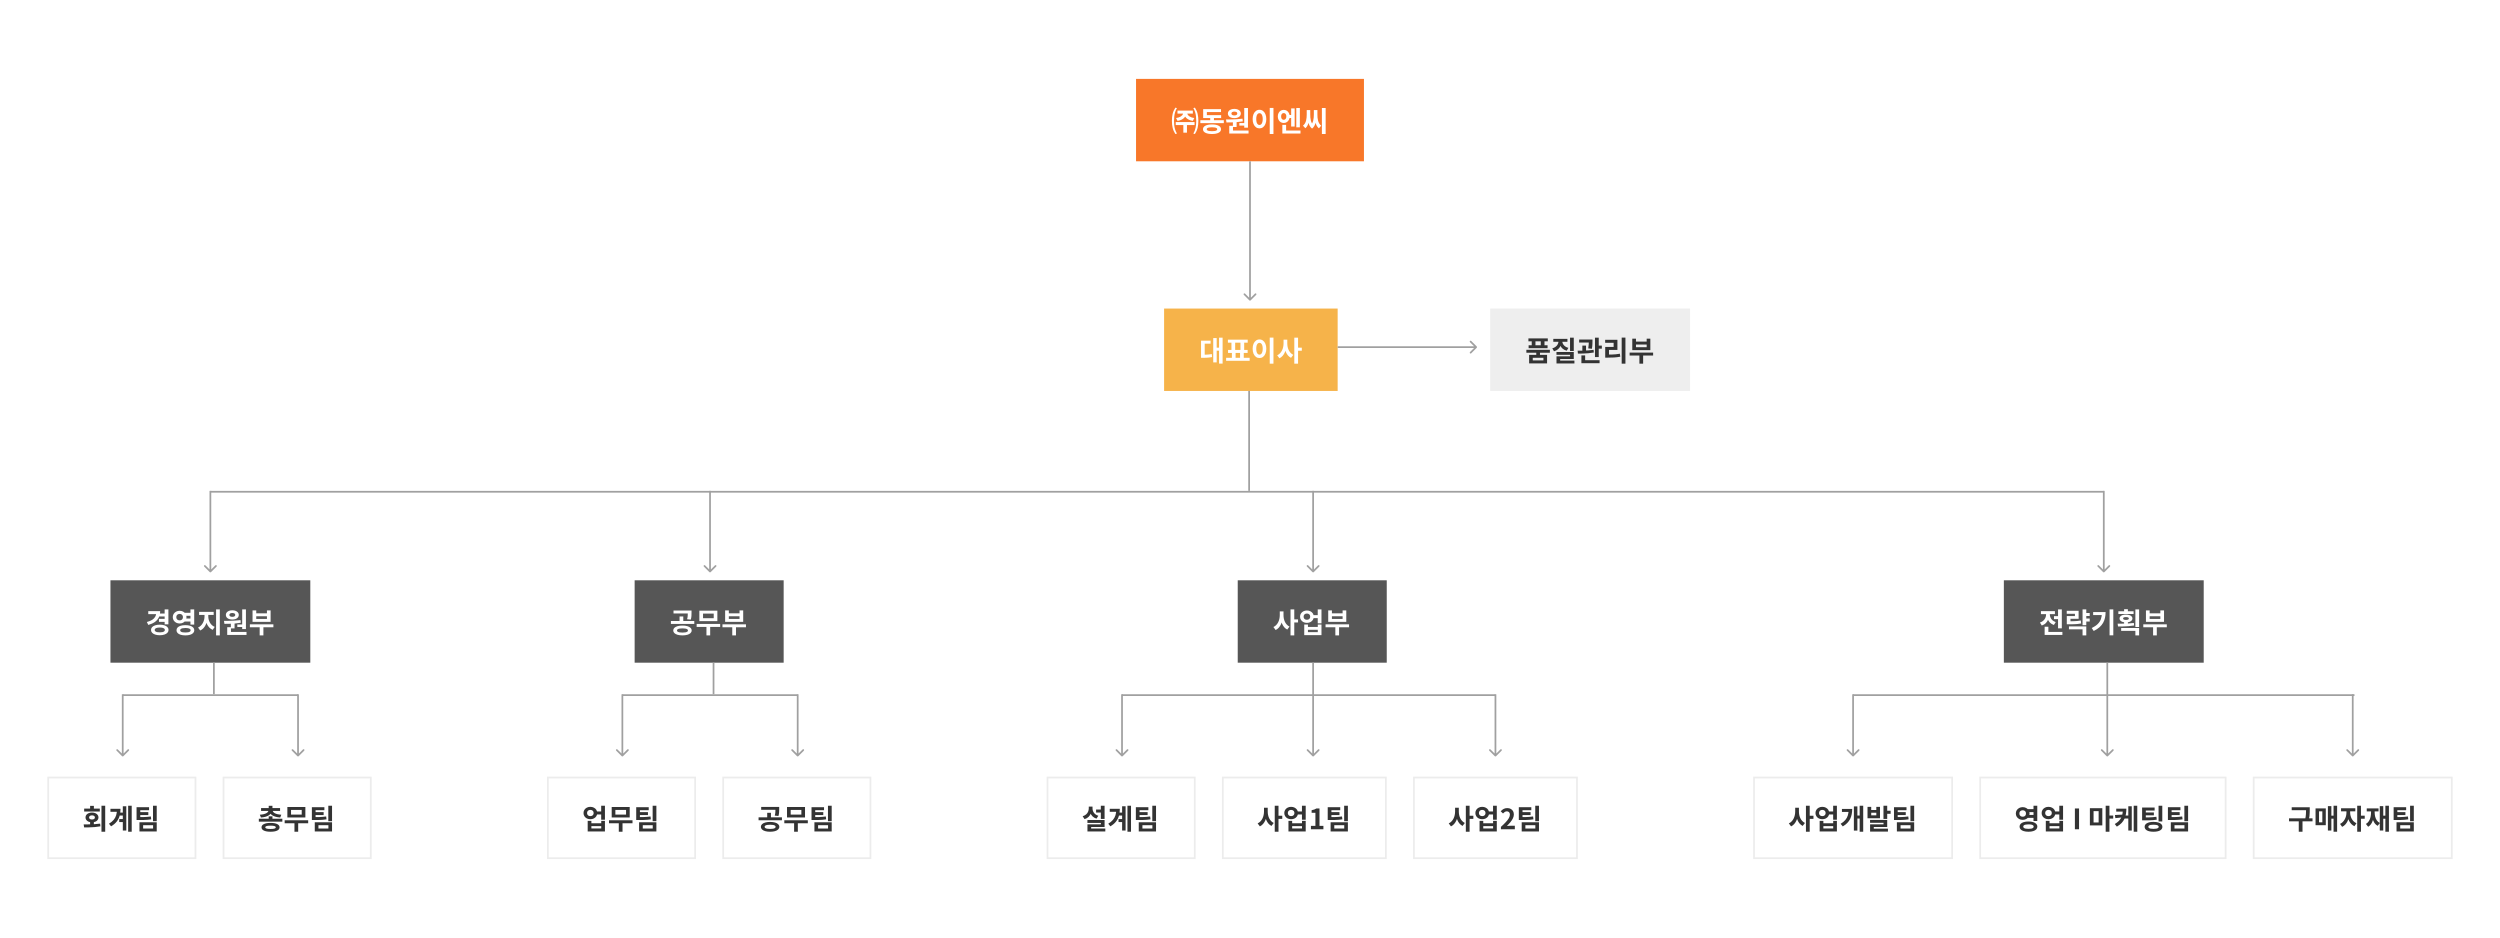 <svg width="1426" height="535" viewBox="0 0 1426 535" fill="none" xmlns="http://www.w3.org/2000/svg">
<rect width="1426" height="535" fill="white"/>
<rect width="130" height="47" transform="translate(648 45)" fill="#F87729"/>
<path d="M674.912 63.88H676.672V64.296C676.672 64.861 676.56 65.4 676.336 65.912C676.123 66.424 675.797 66.888 675.36 67.304C674.933 67.709 674.411 68.056 673.792 68.344C673.173 68.632 672.459 68.835 671.648 68.952L670.816 67.32C671.349 67.256 671.835 67.149 672.272 67C672.709 66.851 673.093 66.68 673.424 66.488C673.755 66.285 674.027 66.067 674.24 65.832C674.464 65.597 674.629 65.347 674.736 65.08C674.853 64.813 674.912 64.552 674.912 64.296V63.88ZM675.376 63.88H677.136V64.296C677.136 64.552 677.189 64.813 677.296 65.08C677.413 65.347 677.579 65.597 677.792 65.832C678.016 66.067 678.288 66.285 678.608 66.488C678.939 66.68 679.323 66.851 679.76 67C680.197 67.149 680.688 67.256 681.232 67.32L680.4 68.952C679.589 68.835 678.869 68.632 678.24 68.344C677.621 68.056 677.099 67.709 676.672 67.304C676.245 66.888 675.92 66.424 675.696 65.912C675.483 65.4 675.376 64.861 675.376 64.296V63.88ZM674.976 70.616H677.04V75.672H674.976V70.616ZM670.64 69.608H681.376V71.336H670.64V69.608ZM671.632 63.096H680.4V64.808H671.632V63.096ZM670.416 76.44C669.68 75.32 669.168 74.152 668.88 72.936C668.592 71.709 668.448 70.371 668.448 68.92C668.448 67.48 668.592 66.147 668.88 64.92C669.168 63.693 669.68 62.52 670.416 61.4L671.328 61.656C670.891 62.392 670.549 63.149 670.304 63.928C670.069 64.696 669.904 65.496 669.808 66.328C669.723 67.149 669.675 68.013 669.664 68.92C669.664 69.827 669.707 70.696 669.792 71.528C669.888 72.36 670.059 73.16 670.304 73.928C670.549 74.685 670.891 75.437 671.328 76.184L670.416 76.44ZM681.584 76.44L680.672 76.184C681.333 75.075 681.776 73.896 682 72.648C682.224 71.4 682.336 70.157 682.336 68.92C682.336 68.003 682.288 67.133 682.192 66.312C682.096 65.48 681.925 64.68 681.68 63.912C681.445 63.144 681.109 62.392 680.672 61.656L681.584 61.4C682.32 62.52 682.832 63.693 683.12 64.92C683.408 66.147 683.552 67.48 683.552 68.92C683.552 70.371 683.408 71.709 683.12 72.936C682.832 74.152 682.32 75.32 681.584 76.44ZM684.672 68.568H698.064V70.248H684.672V68.568ZM690.304 66.344H692.432V69.224H690.304V66.344ZM686.288 65.672H696.544V67.336H686.288V65.672ZM686.288 62.232H696.464V63.912H688.4V66.728H686.288V62.232ZM691.312 70.984C692.912 70.984 694.171 71.224 695.088 71.704C696.005 72.173 696.464 72.845 696.464 73.72C696.464 74.584 696.005 75.251 695.088 75.72C694.171 76.2 692.912 76.44 691.312 76.44C689.712 76.44 688.453 76.2 687.536 75.72C686.629 75.251 686.176 74.584 686.176 73.72C686.176 72.845 686.629 72.173 687.536 71.704C688.453 71.224 689.712 70.984 691.312 70.984ZM691.312 72.6C690.651 72.6 690.096 72.643 689.648 72.728C689.211 72.803 688.88 72.925 688.656 73.096C688.432 73.256 688.32 73.459 688.32 73.704C688.32 73.96 688.432 74.173 688.656 74.344C688.88 74.504 689.211 74.627 689.648 74.712C690.096 74.787 690.651 74.824 691.312 74.824C691.973 74.824 692.523 74.787 692.96 74.712C693.408 74.627 693.744 74.504 693.968 74.344C694.192 74.173 694.304 73.96 694.304 73.704C694.304 73.459 694.192 73.256 693.968 73.096C693.744 72.925 693.408 72.803 692.96 72.728C692.523 72.643 691.973 72.6 691.312 72.6ZM703.231 69.208H705.359V72.44H703.231V69.208ZM709.711 61.592H711.839V72.824H709.711V61.592ZM701.167 74.456H712.175V76.168H701.167V74.456ZM701.167 71.752H703.295V74.92H701.167V71.752ZM699.583 69.848L699.311 68.152C700.217 68.141 701.204 68.131 702.271 68.12C703.337 68.099 704.425 68.056 705.535 67.992C706.644 67.928 707.711 67.832 708.735 67.704L708.879 69.224C707.823 69.405 706.745 69.544 705.647 69.64C704.559 69.725 703.497 69.779 702.463 69.8C701.428 69.821 700.468 69.837 699.583 69.848ZM706.927 70.2H710.191V71.656H706.927V70.2ZM704.079 62.104C704.804 62.104 705.444 62.216 705.999 62.44C706.553 62.664 706.985 62.973 707.295 63.368C707.615 63.763 707.775 64.227 707.775 64.76C707.775 65.283 707.615 65.747 707.295 66.152C706.985 66.547 706.553 66.851 705.999 67.064C705.444 67.277 704.804 67.384 704.079 67.384C703.353 67.384 702.708 67.277 702.143 67.064C701.588 66.851 701.156 66.547 700.847 66.152C700.537 65.747 700.383 65.283 700.383 64.76C700.383 64.227 700.537 63.763 700.847 63.368C701.156 62.973 701.588 62.664 702.143 62.44C702.708 62.216 703.353 62.104 704.079 62.104ZM704.079 63.656C703.588 63.656 703.183 63.747 702.863 63.928C702.553 64.109 702.399 64.387 702.399 64.76C702.399 65.112 702.553 65.384 702.863 65.576C703.183 65.757 703.588 65.848 704.079 65.848C704.58 65.848 704.98 65.757 705.279 65.576C705.588 65.384 705.743 65.112 705.743 64.76C705.743 64.515 705.673 64.312 705.535 64.152C705.396 63.992 705.204 63.869 704.959 63.784C704.713 63.699 704.42 63.656 704.079 63.656ZM724.254 61.576H726.382V76.44H724.254V61.576ZM718.398 62.616C719.155 62.616 719.827 62.835 720.414 63.272C721 63.699 721.459 64.312 721.79 65.112C722.131 65.901 722.302 66.835 722.302 67.912C722.302 69 722.131 69.944 721.79 70.744C721.459 71.533 721 72.147 720.414 72.584C719.827 73.011 719.155 73.224 718.398 73.224C717.651 73.224 716.984 73.011 716.398 72.584C715.811 72.147 715.347 71.533 715.006 70.744C714.675 69.944 714.51 69 714.51 67.912C714.51 66.835 714.675 65.901 715.006 65.112C715.347 64.312 715.811 63.699 716.398 63.272C716.984 62.835 717.651 62.616 718.398 62.616ZM718.398 64.552C718.035 64.552 717.715 64.68 717.438 64.936C717.16 65.192 716.942 65.571 716.782 66.072C716.632 66.563 716.558 67.176 716.558 67.912C716.558 68.637 716.632 69.256 716.782 69.768C716.942 70.269 717.16 70.648 717.438 70.904C717.715 71.16 718.035 71.288 718.398 71.288C718.771 71.288 719.096 71.16 719.374 70.904C719.651 70.648 719.864 70.269 720.014 69.768C720.174 69.256 720.254 68.637 720.254 67.912C720.254 67.176 720.174 66.563 720.014 66.072C719.864 65.571 719.651 65.192 719.374 64.936C719.096 64.68 718.771 64.552 718.398 64.552ZM734.748 65.608H737.02V67.32H734.748V65.608ZM732.236 62.664C732.898 62.664 733.479 62.824 733.98 63.144C734.492 63.464 734.892 63.907 735.18 64.472C735.479 65.027 735.628 65.672 735.628 66.408C735.628 67.133 735.479 67.779 735.18 68.344C734.892 68.909 734.492 69.352 733.98 69.672C733.479 69.992 732.898 70.152 732.236 70.152C731.586 70.152 731.004 69.992 730.492 69.672C729.98 69.352 729.58 68.909 729.292 68.344C729.004 67.779 728.86 67.133 728.86 66.408C728.86 65.672 729.004 65.027 729.292 64.472C729.58 63.907 729.98 63.464 730.492 63.144C731.004 62.824 731.586 62.664 732.236 62.664ZM732.236 64.504C731.948 64.504 731.692 64.579 731.468 64.728C731.244 64.877 731.068 65.096 730.94 65.384C730.823 65.661 730.764 66.003 730.764 66.408C730.764 66.813 730.823 67.16 730.94 67.448C731.068 67.736 731.244 67.955 731.468 68.104C731.692 68.253 731.948 68.328 732.236 68.328C732.524 68.328 732.78 68.253 733.004 68.104C733.228 67.955 733.404 67.736 733.532 67.448C733.66 67.16 733.724 66.813 733.724 66.408C733.724 66.003 733.66 65.661 733.532 65.384C733.404 65.096 733.228 64.877 733.004 64.728C732.78 64.579 732.524 64.504 732.236 64.504ZM739.404 61.608H741.436V72.616H739.404V61.608ZM736.476 61.848H738.476V72.184H736.476V61.848ZM731.452 74.456H741.804V76.168H731.452V74.456ZM731.452 71.224H733.596V75.352H731.452V71.224ZM754.011 61.608H756.155V76.424H754.011V61.608ZM745.355 62.776H746.907V65.272C746.907 66.029 746.875 66.792 746.811 67.56C746.747 68.328 746.63 69.064 746.459 69.768C746.299 70.461 746.064 71.096 745.755 71.672C745.456 72.248 745.062 72.739 744.571 73.144L743.211 71.672C743.68 71.299 744.059 70.867 744.347 70.376C744.635 69.885 744.848 69.357 744.987 68.792C745.136 68.227 745.232 67.645 745.275 67.048C745.328 66.44 745.355 65.848 745.355 65.272V62.776ZM745.851 62.776H747.355V65.272C747.355 65.837 747.376 66.419 747.419 67.016C747.472 67.613 747.574 68.205 747.723 68.792C747.872 69.368 748.091 69.912 748.379 70.424C748.678 70.936 749.067 71.389 749.547 71.784L748.395 73.352C747.851 72.936 747.408 72.424 747.067 71.816C746.736 71.208 746.48 70.536 746.299 69.8C746.128 69.064 746.011 68.307 745.947 67.528C745.883 66.749 745.851 65.997 745.851 65.272V62.776ZM749.419 62.776H750.923V65.272C750.923 66.008 750.891 66.765 750.827 67.544C750.774 68.323 750.656 69.08 750.475 69.816C750.294 70.541 750.038 71.208 749.707 71.816C749.376 72.424 748.939 72.936 748.395 73.352L747.243 71.784C747.723 71.389 748.107 70.941 748.395 70.44C748.683 69.928 748.902 69.384 749.051 68.808C749.2 68.221 749.296 67.629 749.339 67.032C749.392 66.435 749.419 65.848 749.419 65.272V62.776ZM749.915 62.776H751.451V65.272C751.451 65.859 751.472 66.456 751.515 67.064C751.568 67.661 751.67 68.243 751.819 68.808C751.968 69.373 752.187 69.901 752.475 70.392C752.763 70.883 753.142 71.309 753.611 71.672L752.315 73.208C751.814 72.813 751.403 72.328 751.083 71.752C750.763 71.165 750.518 70.52 750.347 69.816C750.187 69.101 750.075 68.36 750.011 67.592C749.947 66.813 749.915 66.04 749.915 65.272V62.776Z" fill="white"/>
<rect width="99" height="47" transform="translate(664 176)" fill="#F6B34A"/>
<path d="M695.344 192.592H697.376V207.408H695.344V192.592ZM693.376 198.304H695.84V200.016H693.376V198.304ZM692.032 192.848H694V206.72H692.032V192.848ZM685.072 202.32H686.096C686.715 202.32 687.301 202.315 687.856 202.304C688.411 202.283 688.96 202.245 689.504 202.192C690.059 202.128 690.624 202.048 691.2 201.952L691.376 203.68C690.779 203.787 690.197 203.872 689.632 203.936C689.067 204 688.496 204.043 687.92 204.064C687.344 204.075 686.736 204.08 686.096 204.08H685.072V202.32ZM685.072 194.32H690.528V196.032H687.168V203.168H685.072V194.32ZM702.671 200.656H704.783V204.64H702.671V200.656ZM707.327 200.672H709.439V204.656H707.327V200.672ZM699.375 204.08H712.799V205.792H699.375V204.08ZM700.399 193.76H711.695V195.472H700.399V193.76ZM700.479 199.616H711.647V201.296H700.479V199.616ZM702.415 195.168H704.543V199.856H702.415V195.168ZM707.551 195.168H709.679V199.856H707.551V195.168ZM724.254 192.576H726.382V207.44H724.254V192.576ZM718.398 193.616C719.155 193.616 719.827 193.835 720.414 194.272C721 194.699 721.459 195.312 721.79 196.112C722.131 196.901 722.302 197.835 722.302 198.912C722.302 200 722.131 200.944 721.79 201.744C721.459 202.533 721 203.147 720.414 203.584C719.827 204.011 719.155 204.224 718.398 204.224C717.651 204.224 716.984 204.011 716.398 203.584C715.811 203.147 715.347 202.533 715.006 201.744C714.675 200.944 714.51 200 714.51 198.912C714.51 197.835 714.675 196.901 715.006 196.112C715.347 195.312 715.811 194.699 716.398 194.272C716.984 193.835 717.651 193.616 718.398 193.616ZM718.398 195.552C718.035 195.552 717.715 195.68 717.438 195.936C717.16 196.192 716.942 196.571 716.782 197.072C716.632 197.563 716.558 198.176 716.558 198.912C716.558 199.637 716.632 200.256 716.782 200.768C716.942 201.269 717.16 201.648 717.438 201.904C717.715 202.16 718.035 202.288 718.398 202.288C718.771 202.288 719.096 202.16 719.374 201.904C719.651 201.648 719.864 201.269 720.014 200.768C720.174 200.256 720.254 199.637 720.254 198.912C720.254 198.176 720.174 197.563 720.014 197.072C719.864 196.571 719.651 196.192 719.374 195.936C719.096 195.68 718.771 195.552 718.398 195.552ZM732.14 193.744H733.852V195.888C733.852 196.805 733.772 197.701 733.612 198.576C733.452 199.44 733.202 200.245 732.86 200.992C732.53 201.739 732.108 202.405 731.596 202.992C731.084 203.568 730.482 204.027 729.788 204.368L728.508 202.656C729.138 202.368 729.676 201.984 730.124 201.504C730.583 201.024 730.962 200.48 731.26 199.872C731.559 199.264 731.778 198.624 731.916 197.952C732.066 197.269 732.14 196.581 732.14 195.888V193.744ZM732.556 193.744H734.268V195.888C734.268 196.56 734.332 197.221 734.46 197.872C734.599 198.523 734.807 199.141 735.084 199.728C735.372 200.304 735.73 200.821 736.156 201.28C736.583 201.739 737.095 202.117 737.692 202.416L736.396 204.112C735.735 203.771 735.159 203.323 734.668 202.768C734.188 202.203 733.794 201.557 733.484 200.832C733.175 200.096 732.94 199.312 732.78 198.48C732.631 197.637 732.556 196.773 732.556 195.888V193.744ZM738.268 192.608H740.412V207.424H738.268V192.608ZM739.948 198.304H742.556V200.064H739.948V198.304Z" fill="white"/>
<rect width="114" height="47" transform="translate(63 331)" fill="#565656"/>
<path d="M90.792 349.944H94.264V351.624H90.792V349.944ZM90.664 353H94.152V354.712H90.664V353ZM93.912 347.592H96.056V356.12H93.912V347.592ZM89.096 348.6H91.352C91.352 349.944 91.101 351.133 90.6 352.168C90.099 353.192 89.347 354.061 88.344 354.776C87.341 355.48 86.088 356.04 84.584 356.456L83.768 354.792C85.027 354.461 86.045 354.045 86.824 353.544C87.603 353.032 88.173 352.445 88.536 351.784C88.909 351.123 89.096 350.408 89.096 349.64V348.6ZM84.568 348.6H90.584V350.296H84.568V348.6ZM91.144 356.312C92.147 356.312 93.021 356.435 93.768 356.68C94.525 356.925 95.107 357.272 95.512 357.72C95.928 358.168 96.136 358.701 96.136 359.32C96.136 359.939 95.928 360.472 95.512 360.92C95.107 361.368 94.525 361.715 93.768 361.96C93.021 362.216 92.147 362.344 91.144 362.344C90.141 362.344 89.261 362.216 88.504 361.96C87.757 361.715 87.176 361.368 86.76 360.92C86.344 360.472 86.136 359.939 86.136 359.32C86.136 358.701 86.344 358.168 86.76 357.72C87.176 357.272 87.757 356.925 88.504 356.68C89.261 356.435 90.141 356.312 91.144 356.312ZM91.144 357.944C90.536 357.944 90.013 357.997 89.576 358.104C89.149 358.211 88.819 358.365 88.584 358.568C88.349 358.771 88.232 359.021 88.232 359.32C88.232 359.619 88.349 359.875 88.584 360.088C88.819 360.291 89.149 360.445 89.576 360.552C90.013 360.648 90.536 360.696 91.144 360.696C91.752 360.696 92.269 360.648 92.696 360.552C93.123 360.445 93.453 360.291 93.688 360.088C93.923 359.875 94.04 359.619 94.04 359.32C94.04 359.021 93.923 358.771 93.688 358.568C93.453 358.365 93.123 358.211 92.696 358.104C92.269 357.997 91.752 357.944 91.144 357.944ZM104.919 349.528H109.303V351.24H104.919V349.528ZM104.919 352.824H109.303V354.52H104.919V352.824ZM102.455 348.392C103.201 348.392 103.868 348.552 104.455 348.872C105.041 349.181 105.505 349.608 105.847 350.152C106.199 350.696 106.375 351.32 106.375 352.024C106.375 352.717 106.199 353.336 105.847 353.88C105.505 354.424 105.041 354.856 104.455 355.176C103.868 355.485 103.201 355.64 102.455 355.64C101.729 355.64 101.068 355.485 100.471 355.176C99.884 354.856 99.415 354.424 99.063 353.88C98.721 353.336 98.551 352.717 98.551 352.024C98.551 351.32 98.721 350.696 99.063 350.152C99.415 349.608 99.884 349.181 100.471 348.872C101.068 348.552 101.729 348.392 102.455 348.392ZM102.455 350.184C102.103 350.184 101.783 350.259 101.495 350.408C101.207 350.547 100.977 350.755 100.807 351.032C100.647 351.299 100.567 351.629 100.567 352.024C100.567 352.397 100.647 352.723 100.807 353C100.977 353.277 101.207 353.491 101.495 353.64C101.783 353.779 102.103 353.848 102.455 353.848C102.828 353.848 103.153 353.779 103.431 353.64C103.719 353.491 103.943 353.277 104.103 353C104.263 352.723 104.343 352.397 104.343 352.024C104.343 351.629 104.263 351.299 104.103 351.032C103.943 350.755 103.719 350.547 103.431 350.408C103.153 350.259 102.828 350.184 102.455 350.184ZM108.631 347.608H110.775V356.28H108.631V347.608ZM105.751 356.584C106.796 356.584 107.692 356.701 108.439 356.936C109.196 357.16 109.783 357.491 110.199 357.928C110.615 358.365 110.823 358.888 110.823 359.496C110.823 360.104 110.615 360.627 110.199 361.064C109.783 361.512 109.196 361.848 108.439 362.072C107.692 362.307 106.796 362.424 105.751 362.424C104.705 362.424 103.804 362.307 103.047 362.072C102.289 361.848 101.703 361.512 101.287 361.064C100.881 360.627 100.679 360.104 100.679 359.496C100.679 358.888 100.881 358.365 101.287 357.928C101.703 357.491 102.289 357.16 103.047 356.936C103.804 356.701 104.705 356.584 105.751 356.584ZM105.751 358.216C105.111 358.216 104.567 358.264 104.119 358.36C103.671 358.456 103.335 358.6 103.111 358.792C102.887 358.973 102.775 359.208 102.775 359.496C102.775 359.784 102.887 360.024 103.111 360.216C103.335 360.408 103.671 360.552 104.119 360.648C104.567 360.733 105.111 360.776 105.751 360.776C106.401 360.776 106.945 360.733 107.383 360.648C107.831 360.552 108.167 360.408 108.391 360.216C108.615 360.024 108.727 359.784 108.727 359.496C108.727 359.208 108.615 358.973 108.391 358.792C108.167 358.6 107.831 358.456 107.383 358.36C106.945 358.264 106.401 358.216 105.751 358.216ZM116.661 349.944H118.358V351.608C118.358 352.461 118.267 353.299 118.086 354.12C117.915 354.941 117.654 355.715 117.302 356.44C116.96 357.155 116.528 357.789 116.006 358.344C115.483 358.888 114.875 359.32 114.182 359.64L112.965 357.96C113.584 357.672 114.123 357.299 114.582 356.84C115.051 356.381 115.435 355.869 115.734 355.304C116.043 354.728 116.272 354.125 116.422 353.496C116.582 352.856 116.661 352.227 116.661 351.608V349.944ZM117.126 349.944H118.806V351.608C118.806 352.195 118.88 352.792 119.03 353.4C119.19 353.997 119.419 354.568 119.718 355.112C120.016 355.645 120.395 356.125 120.854 356.552C121.312 356.979 121.856 357.32 122.486 357.576L121.318 359.272C120.614 358.963 120 358.547 119.478 358.024C118.955 357.501 118.518 356.899 118.166 356.216C117.814 355.533 117.552 354.803 117.382 354.024C117.211 353.235 117.126 352.429 117.126 351.608V349.944ZM113.558 349.016H121.878V350.776H113.558V349.016ZM123.254 347.608H125.382V362.424H123.254V347.608ZM131.668 355.208H133.796V358.44H131.668V355.208ZM138.148 347.592H140.276V358.824H138.148V347.592ZM129.604 360.456H140.612V362.168H129.604V360.456ZM129.604 357.752H131.732V360.92H129.604V357.752ZM128.02 355.848L127.748 354.152C128.655 354.141 129.642 354.131 130.708 354.12C131.775 354.099 132.863 354.056 133.972 353.992C135.082 353.928 136.148 353.832 137.172 353.704L137.316 355.224C136.26 355.405 135.183 355.544 134.084 355.64C132.996 355.725 131.935 355.779 130.9 355.8C129.866 355.821 128.906 355.837 128.02 355.848ZM135.364 356.2H138.628V357.656H135.364V356.2ZM132.516 348.104C133.242 348.104 133.882 348.216 134.436 348.44C134.991 348.664 135.423 348.973 135.732 349.368C136.052 349.763 136.212 350.227 136.212 350.76C136.212 351.283 136.052 351.747 135.732 352.152C135.423 352.547 134.991 352.851 134.436 353.064C133.882 353.277 133.242 353.384 132.516 353.384C131.791 353.384 131.146 353.277 130.58 353.064C130.026 352.851 129.594 352.547 129.284 352.152C128.975 351.747 128.82 351.283 128.82 350.76C128.82 350.227 128.975 349.763 129.284 349.368C129.594 348.973 130.026 348.664 130.58 348.44C131.146 348.216 131.791 348.104 132.516 348.104ZM132.516 349.656C132.026 349.656 131.62 349.747 131.3 349.928C130.991 350.109 130.836 350.387 130.836 350.76C130.836 351.112 130.991 351.384 131.3 351.576C131.62 351.757 132.026 351.848 132.516 351.848C133.018 351.848 133.418 351.757 133.716 351.576C134.026 351.384 134.18 351.112 134.18 350.76C134.18 350.515 134.111 350.312 133.972 350.152C133.834 349.992 133.642 349.869 133.396 349.784C133.151 349.699 132.858 349.656 132.516 349.656ZM142.531 356.12H155.939V357.8H142.531V356.12ZM148.115 356.968H150.243V362.424H148.115V356.968ZM144.051 348.168H146.163V349.848H152.259V348.168H154.355V354.712H144.051V348.168ZM146.163 351.512V353.032H152.259V351.512H146.163Z" fill="white"/>
<rect x="27.5" y="443.5" width="84" height="46" fill="white"/>
<rect x="27.5" y="443.5" width="84" height="46" stroke="#ECECEC"/>
<path d="M51.4 468.616H53.528V471.016H51.4V468.616ZM57.88 459.608H60.008V474.424H57.88V459.608ZM47.976 471.96L47.72 470.232C48.616 470.232 49.592 470.227 50.648 470.216C51.704 470.205 52.787 470.168 53.896 470.104C55.016 470.04 56.093 469.939 57.128 469.8L57.272 471.336C56.195 471.528 55.107 471.672 54.008 471.768C52.92 471.853 51.864 471.907 50.84 471.928C49.816 471.949 48.861 471.96 47.976 471.96ZM48.008 461.24H56.936V462.904H48.008V461.24ZM52.472 463.48C53.197 463.48 53.837 463.597 54.392 463.832C54.947 464.067 55.379 464.392 55.688 464.808C56.008 465.224 56.168 465.709 56.168 466.264C56.168 466.808 56.008 467.293 55.688 467.72C55.379 468.136 54.947 468.461 54.392 468.696C53.837 468.931 53.197 469.048 52.472 469.048C51.747 469.048 51.107 468.931 50.552 468.696C49.997 468.461 49.56 468.136 49.24 467.72C48.931 467.293 48.776 466.808 48.776 466.264C48.776 465.709 48.931 465.224 49.24 464.808C49.56 464.392 49.997 464.067 50.552 463.832C51.107 463.597 51.747 463.48 52.472 463.48ZM52.472 465.08C51.981 465.08 51.581 465.187 51.272 465.4C50.963 465.603 50.808 465.891 50.808 466.264C50.808 466.648 50.963 466.941 51.272 467.144C51.581 467.347 51.981 467.448 52.472 467.448C52.963 467.448 53.363 467.347 53.672 467.144C53.981 466.941 54.136 466.648 54.136 466.264C54.136 465.891 53.981 465.603 53.672 465.4C53.363 465.187 52.963 465.08 52.472 465.08ZM51.4 459.656H53.544V462.2H51.4V459.656ZM68.087 463.512H71.079V465.192H68.087V463.512ZM68.007 467.208H71.031V468.904H68.007V467.208ZM73.095 459.592H75.127V474.408H73.095V459.592ZM70.055 459.912H72.039V473.752H70.055V459.912ZM66.711 461.336H68.743C68.743 462.744 68.577 464.056 68.247 465.272C67.927 466.477 67.372 467.587 66.583 468.6C65.804 469.613 64.727 470.525 63.351 471.336L62.151 469.848C63.271 469.176 64.161 468.445 64.823 467.656C65.495 466.856 65.975 465.976 66.263 465.016C66.561 464.045 66.711 462.963 66.711 461.768V461.336ZM62.999 461.336H67.415V463.048H62.999V461.336ZM77.894 466.072H79.174C80.187 466.072 81.078 466.067 81.846 466.056C82.624 466.035 83.344 465.997 84.005 465.944C84.677 465.891 85.355 465.811 86.037 465.704L86.246 467.352C85.541 467.459 84.843 467.544 84.15 467.608C83.467 467.661 82.725 467.699 81.925 467.72C81.126 467.731 80.208 467.736 79.174 467.736H77.894V466.072ZM77.894 460.44H85.029V462.12H80.005V466.744H77.894V460.44ZM79.35 463.24H84.597V464.904H79.35V463.24ZM87.269 459.608H89.397V468.408H87.269V459.608ZM79.541 469.016H89.397V474.264H79.541V469.016ZM87.317 470.68H81.638V472.584H87.317V470.68Z" fill="#333333"/>
<rect x="127.5" y="443.5" width="84" height="46" fill="white"/>
<rect x="127.5" y="443.5" width="84" height="46" stroke="#ECECEC"/>
<path d="M147.64 467.016H161.048V468.696H147.64V467.016ZM153.272 465.64H155.4V467.8H153.272V465.64ZM153.272 459.64H155.4V461.816H153.272V459.64ZM153.144 461.912H155.016V462.2C155.016 462.765 154.883 463.283 154.616 463.752C154.36 464.221 153.965 464.637 153.432 465C152.909 465.352 152.264 465.64 151.496 465.864C150.739 466.088 149.853 466.237 148.84 466.312L148.2 464.712C149.096 464.648 149.853 464.541 150.472 464.392C151.101 464.232 151.613 464.035 152.008 463.8C152.403 463.565 152.691 463.315 152.872 463.048C153.053 462.771 153.144 462.488 153.144 462.2V461.912ZM153.656 461.912H155.528V462.2C155.528 462.488 155.619 462.771 155.8 463.048C155.981 463.315 156.264 463.565 156.648 463.8C157.043 464.035 157.555 464.232 158.184 464.392C158.813 464.541 159.571 464.648 160.456 464.712L159.832 466.312C158.829 466.237 157.939 466.088 157.16 465.864C156.392 465.64 155.747 465.352 155.224 465C154.701 464.637 154.307 464.221 154.04 463.752C153.784 463.283 153.656 462.765 153.656 462.2V461.912ZM148.92 460.936H159.752V462.568H148.92V460.936ZM154.312 469.384C155.933 469.384 157.197 469.603 158.104 470.04C159.011 470.477 159.464 471.101 159.464 471.912C159.464 472.723 159.011 473.341 158.104 473.768C157.197 474.205 155.933 474.424 154.312 474.424C152.701 474.424 151.443 474.205 150.536 473.768C149.629 473.341 149.176 472.723 149.176 471.912C149.176 471.101 149.629 470.477 150.536 470.04C151.443 469.603 152.701 469.384 154.312 469.384ZM154.312 470.952C153.309 470.952 152.557 471.027 152.056 471.176C151.565 471.325 151.32 471.571 151.32 471.912C151.32 472.232 151.565 472.472 152.056 472.632C152.557 472.781 153.309 472.856 154.312 472.856C155.315 472.856 156.061 472.781 156.552 472.632C157.053 472.472 157.304 472.232 157.304 471.912C157.304 471.571 157.053 471.325 156.552 471.176C156.061 471.027 155.315 470.952 154.312 470.952ZM162.375 467.88H175.783V469.592H162.375V467.88ZM167.959 468.968H170.087V474.424H167.959V468.968ZM163.911 460.328H174.183V466.296H163.911V460.328ZM172.103 461.992H166.007V464.632H172.103V461.992ZM177.894 466.072H179.174C180.187 466.072 181.078 466.067 181.846 466.056C182.624 466.035 183.344 465.997 184.006 465.944C184.678 465.891 185.355 465.811 186.038 465.704L186.246 467.352C185.542 467.459 184.843 467.544 184.15 467.608C183.467 467.661 182.726 467.699 181.926 467.72C181.126 467.731 180.208 467.736 179.174 467.736H177.894V466.072ZM177.894 460.44H185.03V462.12H180.006V466.744H177.894V460.44ZM179.35 463.24H184.598V464.904H179.35V463.24ZM187.27 459.608H189.398V468.408H187.27V459.608ZM179.542 469.016H189.398V474.264H179.542V469.016ZM187.318 470.68H181.638V472.584H187.318V470.68Z" fill="#333333"/>
<rect x="312.5" y="443.5" width="84" height="46" fill="white"/>
<rect x="312.5" y="443.5" width="84" height="46" stroke="#ECECEC"/>
<path d="M340.144 462.872H343.856V464.584H340.144V462.872ZM336.736 460.216C337.483 460.216 338.149 460.371 338.736 460.68C339.333 460.979 339.803 461.395 340.144 461.928C340.485 462.451 340.656 463.059 340.656 463.752C340.656 464.435 340.485 465.043 340.144 465.576C339.803 466.109 339.333 466.531 338.736 466.84C338.149 467.139 337.483 467.288 336.736 467.288C336 467.288 335.333 467.139 334.736 466.84C334.149 466.531 333.685 466.109 333.344 465.576C333.003 465.043 332.832 464.435 332.832 463.752C332.832 463.059 333.003 462.451 333.344 461.928C333.685 461.395 334.149 460.979 334.736 460.68C335.333 460.371 336 460.216 336.736 460.216ZM336.736 461.976C336.373 461.976 336.048 462.045 335.76 462.184C335.483 462.323 335.264 462.525 335.104 462.792C334.944 463.059 334.864 463.379 334.864 463.752C334.864 464.115 334.944 464.429 335.104 464.696C335.264 464.963 335.483 465.165 335.76 465.304C336.048 465.443 336.373 465.512 336.736 465.512C337.099 465.512 337.419 465.443 337.696 465.304C337.984 465.165 338.208 464.963 338.368 464.696C338.528 464.429 338.608 464.115 338.608 463.752C338.608 463.379 338.528 463.059 338.368 462.792C338.208 462.525 337.984 462.323 337.696 462.184C337.419 462.045 337.099 461.976 336.736 461.976ZM342.912 459.608H345.056V467.56H342.912V459.608ZM335.216 468.216H337.328V469.608H342.944V468.216H345.056V474.264H335.216V468.216ZM337.328 471.24V472.568H342.944V471.24H337.328ZM347.375 467.88H360.783V469.592H347.375V467.88ZM352.959 468.968H355.087V474.424H352.959V468.968ZM348.911 460.328H359.183V466.296H348.911V460.328ZM357.103 461.992H351.007V464.632H357.103V461.992ZM362.894 466.072H364.174C365.187 466.072 366.078 466.067 366.846 466.056C367.624 466.035 368.344 465.997 369.006 465.944C369.678 465.891 370.355 465.811 371.038 465.704L371.246 467.352C370.542 467.459 369.843 467.544 369.15 467.608C368.467 467.661 367.726 467.699 366.926 467.72C366.126 467.731 365.208 467.736 364.174 467.736H362.894V466.072ZM362.894 460.44H370.03V462.12H365.006V466.744H362.894V460.44ZM364.35 463.24H369.598V464.904H364.35V463.24ZM372.27 459.608H374.398V468.408H372.27V459.608ZM364.542 469.016H374.398V474.264H364.542V469.016ZM372.318 470.68H366.638V472.584H372.318V470.68Z" fill="#333333"/>
<rect x="412.5" y="443.5" width="84" height="46" fill="white"/>
<rect x="412.5" y="443.5" width="84" height="46" stroke="#ECECEC"/>
<path d="M439.264 468.824C440.331 468.824 441.259 468.936 442.048 469.16C442.837 469.384 443.445 469.704 443.872 470.12C444.309 470.536 444.528 471.037 444.528 471.624C444.528 472.2 444.309 472.696 443.872 473.112C443.445 473.539 442.837 473.864 442.048 474.088C441.259 474.312 440.331 474.424 439.264 474.424C438.208 474.424 437.285 474.312 436.496 474.088C435.707 473.864 435.093 473.539 434.656 473.112C434.229 472.696 434.016 472.2 434.016 471.624C434.016 471.037 434.229 470.536 434.656 470.12C435.093 469.704 435.707 469.384 436.496 469.16C437.285 468.936 438.208 468.824 439.264 468.824ZM439.264 470.424C438.603 470.424 438.037 470.467 437.568 470.552C437.099 470.637 436.741 470.771 436.496 470.952C436.261 471.133 436.144 471.357 436.144 471.624C436.144 471.891 436.261 472.115 436.496 472.296C436.741 472.467 437.099 472.6 437.568 472.696C438.037 472.781 438.603 472.824 439.264 472.824C439.936 472.824 440.507 472.781 440.976 472.696C441.445 472.6 441.803 472.467 442.048 472.296C442.293 472.115 442.416 471.891 442.416 471.624C442.416 471.357 442.293 471.133 442.048 470.952C441.803 470.771 441.445 470.637 440.976 470.552C440.507 470.467 439.936 470.424 439.264 470.424ZM434.176 460.264H443.568V461.928H434.176V460.264ZM432.688 466.216H446.016V467.896H432.688V466.216ZM437.616 463.624H439.744V466.632H437.616V463.624ZM442.32 460.264H444.448V461.48C444.448 462.067 444.432 462.68 444.4 463.32C444.368 463.96 444.245 464.664 444.032 465.432L441.92 465.224C442.123 464.467 442.24 463.795 442.272 463.208C442.304 462.621 442.32 462.045 442.32 461.48V460.264ZM447.375 467.88H460.783V469.592H447.375V467.88ZM452.959 468.968H455.087V474.424H452.959V468.968ZM448.911 460.328H459.183V466.296H448.911V460.328ZM457.103 461.992H451.007V464.632H457.103V461.992ZM462.894 466.072H464.174C465.187 466.072 466.078 466.067 466.846 466.056C467.624 466.035 468.344 465.997 469.006 465.944C469.678 465.891 470.355 465.811 471.038 465.704L471.246 467.352C470.542 467.459 469.843 467.544 469.15 467.608C468.467 467.661 467.726 467.699 466.926 467.72C466.126 467.731 465.208 467.736 464.174 467.736H462.894V466.072ZM462.894 460.44H470.03V462.12H465.006V466.744H462.894V460.44ZM464.35 463.24H469.598V464.904H464.35V463.24ZM472.27 459.608H474.398V468.408H472.27V459.608ZM464.542 469.016H474.398V474.264H464.542V469.016ZM472.318 470.68H466.638V472.584H472.318V470.68Z" fill="#333333"/>
<rect width="85" height="47" transform="translate(362 331)" fill="#565656"/>
<path d="M389.264 356.824C390.331 356.824 391.259 356.936 392.048 357.16C392.837 357.384 393.445 357.704 393.872 358.12C394.309 358.536 394.528 359.037 394.528 359.624C394.528 360.2 394.309 360.696 393.872 361.112C393.445 361.539 392.837 361.864 392.048 362.088C391.259 362.312 390.331 362.424 389.264 362.424C388.208 362.424 387.285 362.312 386.496 362.088C385.707 361.864 385.093 361.539 384.656 361.112C384.229 360.696 384.016 360.2 384.016 359.624C384.016 359.037 384.229 358.536 384.656 358.12C385.093 357.704 385.707 357.384 386.496 357.16C387.285 356.936 388.208 356.824 389.264 356.824ZM389.264 358.424C388.603 358.424 388.037 358.467 387.568 358.552C387.099 358.637 386.741 358.771 386.496 358.952C386.261 359.133 386.144 359.357 386.144 359.624C386.144 359.891 386.261 360.115 386.496 360.296C386.741 360.467 387.099 360.6 387.568 360.696C388.037 360.781 388.603 360.824 389.264 360.824C389.936 360.824 390.507 360.781 390.976 360.696C391.445 360.6 391.803 360.467 392.048 360.296C392.293 360.115 392.416 359.891 392.416 359.624C392.416 359.357 392.293 359.133 392.048 358.952C391.803 358.771 391.445 358.637 390.976 358.552C390.507 358.467 389.936 358.424 389.264 358.424ZM384.176 348.264H393.568V349.928H384.176V348.264ZM382.688 354.216H396.016V355.896H382.688V354.216ZM387.616 351.624H389.744V354.632H387.616V351.624ZM392.32 348.264H394.448V349.48C394.448 350.067 394.432 350.68 394.4 351.32C394.368 351.96 394.245 352.664 394.032 353.432L391.92 353.224C392.123 352.467 392.24 351.795 392.272 351.208C392.304 350.621 392.32 350.045 392.32 349.48V348.264ZM397.375 355.88H410.783V357.592H397.375V355.88ZM402.959 356.968H405.087V362.424H402.959V356.968ZM398.911 348.328H409.183V354.296H398.911V348.328ZM407.103 349.992H401.007V352.632H407.103V349.992ZM412.094 356.12H425.502V357.8H412.094V356.12ZM417.678 356.968H419.806V362.424H417.678V356.968ZM413.614 348.168H415.726V349.848H421.822V348.168H423.918V354.712H413.614V348.168ZM415.726 351.512V353.032H421.822V351.512H415.726Z" fill="white"/>
<rect x="597.5" y="443.5" width="84" height="46" fill="white"/>
<rect x="597.5" y="443.5" width="84" height="46" stroke="#ECECEC"/>
<path d="M625.208 461.768H628.856V463.464H625.208V461.768ZM627.912 459.608H630.056V467.128H627.912V459.608ZM620.264 467.736H630.056V471.736H622.392V473.592H620.28V470.2H627.944V469.384H620.264V467.736ZM620.28 472.6H630.472V474.264H620.28V472.6ZM621.032 460.072H622.76V461.144C622.76 462.061 622.611 462.931 622.312 463.752C622.024 464.573 621.576 465.288 620.968 465.896C620.36 466.493 619.581 466.941 618.632 467.24L617.544 465.576C618.365 465.32 619.032 464.968 619.544 464.52C620.056 464.061 620.429 463.539 620.664 462.952C620.909 462.365 621.032 461.763 621.032 461.144V460.072ZM621.464 460.072H623.176V461.144C623.176 461.571 623.24 461.997 623.368 462.424C623.507 462.851 623.709 463.251 623.976 463.624C624.243 463.997 624.584 464.328 625 464.616C625.427 464.904 625.928 465.139 626.504 465.32L625.416 466.952C624.52 466.664 623.779 466.232 623.192 465.656C622.605 465.08 622.168 464.403 621.88 463.624C621.603 462.845 621.464 462.019 621.464 461.144V460.072ZM638.087 463.512H641.079V465.192H638.087V463.512ZM638.007 467.208H641.031V468.904H638.007V467.208ZM643.095 459.592H645.127V474.408H643.095V459.592ZM640.055 459.912H642.039V473.752H640.055V459.912ZM636.711 461.336H638.743C638.743 462.744 638.577 464.056 638.247 465.272C637.927 466.477 637.372 467.587 636.583 468.6C635.804 469.613 634.727 470.525 633.351 471.336L632.151 469.848C633.271 469.176 634.161 468.445 634.823 467.656C635.495 466.856 635.975 465.976 636.263 465.016C636.561 464.045 636.711 462.963 636.711 461.768V461.336ZM632.999 461.336H637.415V463.048H632.999V461.336ZM647.894 466.072H649.174C650.187 466.072 651.078 466.067 651.846 466.056C652.624 466.035 653.344 465.997 654.006 465.944C654.678 465.891 655.355 465.811 656.038 465.704L656.246 467.352C655.542 467.459 654.843 467.544 654.15 467.608C653.467 467.661 652.726 467.699 651.926 467.72C651.126 467.731 650.208 467.736 649.174 467.736H647.894V466.072ZM647.894 460.44H655.03V462.12H650.006V466.744H647.894V460.44ZM649.35 463.24H654.598V464.904H649.35V463.24ZM657.27 459.608H659.398V468.408H657.27V459.608ZM649.542 469.016H659.398V474.264H649.542V469.016ZM657.318 470.68H651.638V472.584H657.318V470.68Z" fill="#333333"/>
<rect x="697.5" y="443.5" width="93" height="46" fill="white"/>
<rect x="697.5" y="443.5" width="93" height="46" stroke="#ECECEC"/>
<path d="M720.984 460.744H722.696V462.888C722.696 463.805 722.616 464.701 722.456 465.576C722.296 466.44 722.045 467.245 721.704 467.992C721.373 468.739 720.952 469.405 720.44 469.992C719.928 470.568 719.325 471.027 718.632 471.368L717.352 469.656C717.981 469.368 718.52 468.984 718.968 468.504C719.427 468.024 719.805 467.48 720.104 466.872C720.403 466.264 720.621 465.624 720.76 464.952C720.909 464.269 720.984 463.581 720.984 462.888V460.744ZM721.4 460.744H723.112V462.888C723.112 463.56 723.176 464.221 723.304 464.872C723.443 465.523 723.651 466.141 723.928 466.728C724.216 467.304 724.573 467.821 725 468.28C725.427 468.739 725.939 469.117 726.536 469.416L725.24 471.112C724.579 470.771 724.003 470.323 723.512 469.768C723.032 469.203 722.637 468.557 722.328 467.832C722.019 467.096 721.784 466.312 721.624 465.48C721.475 464.637 721.4 463.773 721.4 462.888V460.744ZM727.112 459.608H729.256V474.424H727.112V459.608ZM728.792 465.304H731.4V467.064H728.792V465.304ZM739.863 462.872H743.575V464.584H739.863V462.872ZM736.455 460.216C737.201 460.216 737.868 460.371 738.455 460.68C739.052 460.979 739.521 461.395 739.863 461.928C740.204 462.451 740.375 463.059 740.375 463.752C740.375 464.435 740.204 465.043 739.863 465.576C739.521 466.109 739.052 466.531 738.455 466.84C737.868 467.139 737.201 467.288 736.455 467.288C735.719 467.288 735.052 467.139 734.455 466.84C733.868 466.531 733.404 466.109 733.063 465.576C732.721 465.043 732.551 464.435 732.551 463.752C732.551 463.059 732.721 462.451 733.063 461.928C733.404 461.395 733.868 460.979 734.455 460.68C735.052 460.371 735.719 460.216 736.455 460.216ZM736.455 461.976C736.092 461.976 735.767 462.045 735.479 462.184C735.201 462.323 734.983 462.525 734.823 462.792C734.663 463.059 734.583 463.379 734.583 463.752C734.583 464.115 734.663 464.429 734.823 464.696C734.983 464.963 735.201 465.165 735.479 465.304C735.767 465.443 736.092 465.512 736.455 465.512C736.817 465.512 737.137 465.443 737.415 465.304C737.703 465.165 737.927 464.963 738.087 464.696C738.247 464.429 738.327 464.115 738.327 463.752C738.327 463.379 738.247 463.059 738.087 462.792C737.927 462.525 737.703 462.323 737.415 462.184C737.137 462.045 736.817 461.976 736.455 461.976ZM742.631 459.608H744.775V467.56H742.631V459.608ZM734.935 468.216H737.047V469.608H742.663V468.216H744.775V474.264H734.935V468.216ZM737.047 471.24V472.568H742.663V471.24H737.047ZM747.75 473V471.08H750.31V463.608H748.15V462.136C748.747 462.029 749.259 461.901 749.686 461.752C750.123 461.592 750.528 461.389 750.902 461.144H752.646V471.08H754.87V473H747.75ZM757.331 466.072H758.611C759.624 466.072 760.515 466.067 761.283 466.056C762.062 466.035 762.782 465.997 763.443 465.944C764.115 465.891 764.792 465.811 765.475 465.704L765.683 467.352C764.979 467.459 764.28 467.544 763.587 467.608C762.904 467.661 762.163 467.699 761.363 467.72C760.563 467.731 759.646 467.736 758.611 467.736H757.331V466.072ZM757.331 460.44H764.467V462.12H759.443V466.744H757.331V460.44ZM758.787 463.24H764.035V464.904H758.787V463.24ZM766.707 459.608H768.835V468.408H766.707V459.608ZM758.979 469.016H768.835V474.264H758.979V469.016ZM766.755 470.68H761.075V472.584H766.755V470.68Z" fill="#333333"/>
<rect x="806.5" y="443.5" width="93" height="46" fill="white"/>
<rect x="806.5" y="443.5" width="93" height="46" stroke="#ECECEC"/>
<path d="M829.984 460.744H831.696V462.888C831.696 463.805 831.616 464.701 831.456 465.576C831.296 466.44 831.045 467.245 830.704 467.992C830.373 468.739 829.952 469.405 829.44 469.992C828.928 470.568 828.325 471.027 827.632 471.368L826.352 469.656C826.981 469.368 827.52 468.984 827.968 468.504C828.427 468.024 828.805 467.48 829.104 466.872C829.403 466.264 829.621 465.624 829.76 464.952C829.909 464.269 829.984 463.581 829.984 462.888V460.744ZM830.4 460.744H832.112V462.888C832.112 463.56 832.176 464.221 832.304 464.872C832.443 465.523 832.651 466.141 832.928 466.728C833.216 467.304 833.573 467.821 834 468.28C834.427 468.739 834.939 469.117 835.536 469.416L834.24 471.112C833.579 470.771 833.003 470.323 832.512 469.768C832.032 469.203 831.637 468.557 831.328 467.832C831.019 467.096 830.784 466.312 830.624 465.48C830.475 464.637 830.4 463.773 830.4 462.888V460.744ZM836.112 459.608H838.256V474.424H836.112V459.608ZM837.792 465.304H840.4V467.064H837.792V465.304ZM848.863 462.872H852.575V464.584H848.863V462.872ZM845.455 460.216C846.201 460.216 846.868 460.371 847.455 460.68C848.052 460.979 848.521 461.395 848.863 461.928C849.204 462.451 849.375 463.059 849.375 463.752C849.375 464.435 849.204 465.043 848.863 465.576C848.521 466.109 848.052 466.531 847.455 466.84C846.868 467.139 846.201 467.288 845.455 467.288C844.719 467.288 844.052 467.139 843.455 466.84C842.868 466.531 842.404 466.109 842.063 465.576C841.721 465.043 841.551 464.435 841.551 463.752C841.551 463.059 841.721 462.451 842.063 461.928C842.404 461.395 842.868 460.979 843.455 460.68C844.052 460.371 844.719 460.216 845.455 460.216ZM845.455 461.976C845.092 461.976 844.767 462.045 844.479 462.184C844.201 462.323 843.983 462.525 843.823 462.792C843.663 463.059 843.583 463.379 843.583 463.752C843.583 464.115 843.663 464.429 843.823 464.696C843.983 464.963 844.201 465.165 844.479 465.304C844.767 465.443 845.092 465.512 845.455 465.512C845.817 465.512 846.137 465.443 846.415 465.304C846.703 465.165 846.927 464.963 847.087 464.696C847.247 464.429 847.327 464.115 847.327 463.752C847.327 463.379 847.247 463.059 847.087 462.792C846.927 462.525 846.703 462.323 846.415 462.184C846.137 462.045 845.817 461.976 845.455 461.976ZM851.631 459.608H853.775V467.56H851.631V459.608ZM843.935 468.216H846.047V469.608H851.663V468.216H853.775V474.264H843.935V468.216ZM846.047 471.24V472.568H851.663V471.24H846.047ZM856.126 473V471.64C857.203 470.68 858.12 469.789 858.878 468.968C859.646 468.147 860.232 467.384 860.638 466.68C861.043 465.965 861.246 465.304 861.246 464.696C861.246 464.312 861.176 463.976 861.038 463.688C860.899 463.4 860.696 463.181 860.43 463.032C860.174 462.872 859.854 462.792 859.47 462.792C859.043 462.792 858.648 462.915 858.286 463.16C857.934 463.395 857.608 463.677 857.31 464.008L855.998 462.744C856.552 462.147 857.118 461.699 857.694 461.4C858.28 461.091 858.974 460.936 859.774 460.936C860.52 460.936 861.171 461.091 861.726 461.4C862.291 461.699 862.728 462.12 863.038 462.664C863.347 463.208 863.502 463.848 863.502 464.584C863.502 465.299 863.32 466.029 862.958 466.776C862.606 467.512 862.131 468.248 861.534 468.984C860.936 469.72 860.275 470.445 859.549 471.16C859.859 471.117 860.19 471.085 860.542 471.064C860.904 471.032 861.224 471.016 861.502 471.016H864.062V473H856.126ZM866.331 466.072H867.611C868.624 466.072 869.515 466.067 870.283 466.056C871.062 466.035 871.782 465.997 872.443 465.944C873.115 465.891 873.792 465.811 874.475 465.704L874.683 467.352C873.979 467.459 873.28 467.544 872.587 467.608C871.904 467.661 871.163 467.699 870.363 467.72C869.563 467.731 868.646 467.736 867.611 467.736H866.331V466.072ZM866.331 460.44H873.467V462.12H868.443V466.744H866.331V460.44ZM867.787 463.24H873.035V464.904H867.787V463.24ZM875.707 459.608H877.835V468.408H875.707V459.608ZM867.979 469.016H877.835V474.264H867.979V469.016ZM875.755 470.68H870.075V472.584H875.755V470.68Z" fill="#333333"/>
<rect width="85" height="47" transform="translate(706 331)" fill="#565656"/>
<path d="M729.984 348.744H731.696V350.888C731.696 351.805 731.616 352.701 731.456 353.576C731.296 354.44 731.045 355.245 730.704 355.992C730.373 356.739 729.952 357.405 729.44 357.992C728.928 358.568 728.325 359.027 727.632 359.368L726.352 357.656C726.981 357.368 727.52 356.984 727.968 356.504C728.427 356.024 728.805 355.48 729.104 354.872C729.403 354.264 729.621 353.624 729.76 352.952C729.909 352.269 729.984 351.581 729.984 350.888V348.744ZM730.4 348.744H732.112V350.888C732.112 351.56 732.176 352.221 732.304 352.872C732.443 353.523 732.651 354.141 732.928 354.728C733.216 355.304 733.573 355.821 734 356.28C734.427 356.739 734.939 357.117 735.536 357.416L734.24 359.112C733.579 358.771 733.003 358.323 732.512 357.768C732.032 357.203 731.637 356.557 731.328 355.832C731.019 355.096 730.784 354.312 730.624 353.48C730.475 352.637 730.4 351.773 730.4 350.888V348.744ZM736.112 347.608H738.256V362.424H736.112V347.608ZM737.792 353.304H740.4V355.064H737.792V353.304ZM748.863 350.872H752.575V352.584H748.863V350.872ZM745.455 348.216C746.201 348.216 746.868 348.371 747.455 348.68C748.052 348.979 748.521 349.395 748.863 349.928C749.204 350.451 749.375 351.059 749.375 351.752C749.375 352.435 749.204 353.043 748.863 353.576C748.521 354.109 748.052 354.531 747.455 354.84C746.868 355.139 746.201 355.288 745.455 355.288C744.719 355.288 744.052 355.139 743.455 354.84C742.868 354.531 742.404 354.109 742.063 353.576C741.721 353.043 741.551 352.435 741.551 351.752C741.551 351.059 741.721 350.451 742.063 349.928C742.404 349.395 742.868 348.979 743.455 348.68C744.052 348.371 744.719 348.216 745.455 348.216ZM745.455 349.976C745.092 349.976 744.767 350.045 744.479 350.184C744.201 350.323 743.983 350.525 743.823 350.792C743.663 351.059 743.583 351.379 743.583 351.752C743.583 352.115 743.663 352.429 743.823 352.696C743.983 352.963 744.201 353.165 744.479 353.304C744.767 353.443 745.092 353.512 745.455 353.512C745.817 353.512 746.137 353.443 746.415 353.304C746.703 353.165 746.927 352.963 747.087 352.696C747.247 352.429 747.327 352.115 747.327 351.752C747.327 351.379 747.247 351.059 747.087 350.792C746.927 350.525 746.703 350.323 746.415 350.184C746.137 350.045 745.817 349.976 745.455 349.976ZM751.631 347.608H753.775V355.56H751.631V347.608ZM743.935 356.216H746.047V357.608H751.663V356.216H753.775V362.264H743.935V356.216ZM746.047 359.24V360.568H751.663V359.24H746.047ZM756.094 356.12H769.502V357.8H756.094V356.12ZM761.678 356.968H763.806V362.424H761.678V356.968ZM757.614 348.168H759.726V349.848H765.822V348.168H767.918V354.712H757.614V348.168ZM759.726 351.512V353.032H765.822V351.512H759.726Z" fill="white"/>
<rect x="1000.5" y="443.5" width="113" height="46" fill="white"/>
<rect x="1000.5" y="443.5" width="113" height="46" stroke="#ECECEC"/>
<path d="M1023.98 460.744H1025.7V462.888C1025.7 463.805 1025.62 464.701 1025.46 465.576C1025.3 466.44 1025.05 467.245 1024.7 467.992C1024.37 468.739 1023.95 469.405 1023.44 469.992C1022.93 470.568 1022.33 471.027 1021.63 471.368L1020.35 469.656C1020.98 469.368 1021.52 468.984 1021.97 468.504C1022.43 468.024 1022.81 467.48 1023.1 466.872C1023.4 466.264 1023.62 465.624 1023.76 464.952C1023.91 464.269 1023.98 463.581 1023.98 462.888V460.744ZM1024.4 460.744H1026.11V462.888C1026.11 463.56 1026.18 464.221 1026.3 464.872C1026.44 465.523 1026.65 466.141 1026.93 466.728C1027.22 467.304 1027.57 467.821 1028 468.28C1028.43 468.739 1028.94 469.117 1029.54 469.416L1028.24 471.112C1027.58 470.771 1027 470.323 1026.51 469.768C1026.03 469.203 1025.64 468.557 1025.33 467.832C1025.02 467.096 1024.78 466.312 1024.62 465.48C1024.47 464.637 1024.4 463.773 1024.4 462.888V460.744ZM1030.11 459.608H1032.26V474.424H1030.11V459.608ZM1031.79 465.304H1034.4V467.064H1031.79V465.304ZM1042.86 462.872H1046.57V464.584H1042.86V462.872ZM1039.45 460.216C1040.2 460.216 1040.87 460.371 1041.45 460.68C1042.05 460.979 1042.52 461.395 1042.86 461.928C1043.2 462.451 1043.37 463.059 1043.37 463.752C1043.37 464.435 1043.2 465.043 1042.86 465.576C1042.52 466.109 1042.05 466.531 1041.45 466.84C1040.87 467.139 1040.2 467.288 1039.45 467.288C1038.72 467.288 1038.05 467.139 1037.45 466.84C1036.87 466.531 1036.4 466.109 1036.06 465.576C1035.72 465.043 1035.55 464.435 1035.55 463.752C1035.55 463.059 1035.72 462.451 1036.06 461.928C1036.4 461.395 1036.87 460.979 1037.45 460.68C1038.05 460.371 1038.72 460.216 1039.45 460.216ZM1039.45 461.976C1039.09 461.976 1038.77 462.045 1038.48 462.184C1038.2 462.323 1037.98 462.525 1037.82 462.792C1037.66 463.059 1037.58 463.379 1037.58 463.752C1037.58 464.115 1037.66 464.429 1037.82 464.696C1037.98 464.963 1038.2 465.165 1038.48 465.304C1038.77 465.443 1039.09 465.512 1039.45 465.512C1039.82 465.512 1040.14 465.443 1040.41 465.304C1040.7 465.165 1040.93 464.963 1041.09 464.696C1041.25 464.429 1041.33 464.115 1041.33 463.752C1041.33 463.379 1041.25 463.059 1041.09 462.792C1040.93 462.525 1040.7 462.323 1040.41 462.184C1040.14 462.045 1039.82 461.976 1039.45 461.976ZM1045.63 459.608H1047.77V467.56H1045.63V459.608ZM1037.93 468.216H1040.05V469.608H1045.66V468.216H1047.77V474.264H1037.93V468.216ZM1040.05 471.24V472.568H1045.66V471.24H1040.05ZM1060.75 459.592H1062.77V474.408H1060.75V459.592ZM1058.86 465.176H1061.33V466.888H1058.86V465.176ZM1054.45 461.416H1056.49C1056.49 462.461 1056.4 463.453 1056.22 464.392C1056.05 465.331 1055.76 466.221 1055.36 467.064C1054.95 467.896 1054.4 468.675 1053.71 469.4C1053.03 470.115 1052.17 470.776 1051.13 471.384L1049.9 469.896C1051.02 469.235 1051.91 468.509 1052.57 467.72C1053.25 466.92 1053.73 466.04 1054.01 465.08C1054.3 464.109 1054.45 463.032 1054.45 461.848V461.416ZM1050.64 461.416H1055.07V463.112H1050.64V461.416ZM1057.45 459.976H1059.45V473.768H1057.45V459.976ZM1065.23 460.248H1067.34V462.008H1070.25V460.248H1072.35V466.728H1065.23V460.248ZM1067.34 463.592V465.08H1070.25V463.592H1067.34ZM1074.33 459.608H1076.46V467.128H1074.33V459.608ZM1075.61 462.44H1078.41V464.184H1075.61V462.44ZM1066.68 467.688H1076.46V471.736H1068.81V473.48H1066.7V470.216H1074.36V469.32H1066.68V467.688ZM1066.7 472.664H1076.89V474.328H1066.7V472.664ZM1080.33 466.072H1081.61C1082.62 466.072 1083.52 466.067 1084.28 466.056C1085.06 466.035 1085.78 465.997 1086.44 465.944C1087.12 465.891 1087.79 465.811 1088.48 465.704L1088.68 467.352C1087.98 467.459 1087.28 467.544 1086.59 467.608C1085.9 467.661 1085.16 467.699 1084.36 467.72C1083.56 467.731 1082.65 467.736 1081.61 467.736H1080.33V466.072ZM1080.33 460.44H1087.47V462.12H1082.44V466.744H1080.33V460.44ZM1081.79 463.24H1087.04V464.904H1081.79V463.24ZM1089.71 459.608H1091.84V468.408H1089.71V459.608ZM1081.98 469.016H1091.84V474.264H1081.98V469.016ZM1089.76 470.68H1084.08V472.584H1089.76V470.68Z" fill="#333333"/>
<rect x="1129.5" y="443.5" width="140" height="46" fill="white"/>
<rect x="1129.5" y="443.5" width="140" height="46" stroke="#ECECEC"/>
<path d="M1156.2 461.528H1160.58V463.24H1156.2V461.528ZM1156.2 464.824H1160.58V466.52H1156.2V464.824ZM1153.74 460.392C1154.48 460.392 1155.15 460.552 1155.74 460.872C1156.32 461.181 1156.79 461.608 1157.13 462.152C1157.48 462.696 1157.66 463.32 1157.66 464.024C1157.66 464.717 1157.48 465.336 1157.13 465.88C1156.79 466.424 1156.32 466.856 1155.74 467.176C1155.15 467.485 1154.48 467.64 1153.74 467.64C1153.01 467.64 1152.35 467.485 1151.75 467.176C1151.17 466.856 1150.7 466.424 1150.34 465.88C1150 465.336 1149.83 464.717 1149.83 464.024C1149.83 463.32 1150 462.696 1150.34 462.152C1150.7 461.608 1151.17 461.181 1151.75 460.872C1152.35 460.552 1153.01 460.392 1153.74 460.392ZM1153.74 462.184C1153.38 462.184 1153.06 462.259 1152.78 462.408C1152.49 462.547 1152.26 462.755 1152.09 463.032C1151.93 463.299 1151.85 463.629 1151.85 464.024C1151.85 464.397 1151.93 464.723 1152.09 465C1152.26 465.277 1152.49 465.491 1152.78 465.64C1153.06 465.779 1153.38 465.848 1153.74 465.848C1154.11 465.848 1154.43 465.779 1154.71 465.64C1155 465.491 1155.22 465.277 1155.38 465C1155.54 464.723 1155.62 464.397 1155.62 464.024C1155.62 463.629 1155.54 463.299 1155.38 463.032C1155.22 462.755 1155 462.547 1154.71 462.408C1154.43 462.259 1154.11 462.184 1153.74 462.184ZM1159.91 459.608H1162.06V468.28H1159.91V459.608ZM1157.03 468.584C1158.08 468.584 1158.97 468.701 1159.72 468.936C1160.48 469.16 1161.06 469.491 1161.48 469.928C1161.9 470.365 1162.1 470.888 1162.1 471.496C1162.1 472.104 1161.9 472.627 1161.48 473.064C1161.06 473.512 1160.48 473.848 1159.72 474.072C1158.97 474.307 1158.08 474.424 1157.03 474.424C1155.99 474.424 1155.09 474.307 1154.33 474.072C1153.57 473.848 1152.98 473.512 1152.57 473.064C1152.16 472.627 1151.96 472.104 1151.96 471.496C1151.96 470.888 1152.16 470.365 1152.57 469.928C1152.98 469.491 1153.57 469.16 1154.33 468.936C1155.09 468.701 1155.99 468.584 1157.03 468.584ZM1157.03 470.216C1156.39 470.216 1155.85 470.264 1155.4 470.36C1154.95 470.456 1154.62 470.6 1154.39 470.792C1154.17 470.973 1154.06 471.208 1154.06 471.496C1154.06 471.784 1154.17 472.024 1154.39 472.216C1154.62 472.408 1154.95 472.552 1155.4 472.648C1155.85 472.733 1156.39 472.776 1157.03 472.776C1157.68 472.776 1158.23 472.733 1158.66 472.648C1159.11 472.552 1159.45 472.408 1159.67 472.216C1159.9 472.024 1160.01 471.784 1160.01 471.496C1160.01 471.208 1159.9 470.973 1159.67 470.792C1159.45 470.6 1159.11 470.456 1158.66 470.36C1158.23 470.264 1157.68 470.216 1157.03 470.216ZM1171.86 462.872H1175.57V464.584H1171.86V462.872ZM1168.45 460.216C1169.2 460.216 1169.87 460.371 1170.45 460.68C1171.05 460.979 1171.52 461.395 1171.86 461.928C1172.2 462.451 1172.37 463.059 1172.37 463.752C1172.37 464.435 1172.2 465.043 1171.86 465.576C1171.52 466.109 1171.05 466.531 1170.45 466.84C1169.87 467.139 1169.2 467.288 1168.45 467.288C1167.72 467.288 1167.05 467.139 1166.45 466.84C1165.87 466.531 1165.4 466.109 1165.06 465.576C1164.72 465.043 1164.55 464.435 1164.55 463.752C1164.55 463.059 1164.72 462.451 1165.06 461.928C1165.4 461.395 1165.87 460.979 1166.45 460.68C1167.05 460.371 1167.72 460.216 1168.45 460.216ZM1168.45 461.976C1168.09 461.976 1167.77 462.045 1167.48 462.184C1167.2 462.323 1166.98 462.525 1166.82 462.792C1166.66 463.059 1166.58 463.379 1166.58 463.752C1166.58 464.115 1166.66 464.429 1166.82 464.696C1166.98 464.963 1167.2 465.165 1167.48 465.304C1167.77 465.443 1168.09 465.512 1168.45 465.512C1168.82 465.512 1169.14 465.443 1169.41 465.304C1169.7 465.165 1169.93 464.963 1170.09 464.696C1170.25 464.429 1170.33 464.115 1170.33 463.752C1170.33 463.379 1170.25 463.059 1170.09 462.792C1169.93 462.525 1169.7 462.323 1169.41 462.184C1169.14 462.045 1168.82 461.976 1168.45 461.976ZM1174.63 459.608H1176.77V467.56H1174.63V459.608ZM1166.93 468.216H1169.05V469.608H1174.66V468.216H1176.77V474.264H1166.93V468.216ZM1169.05 471.24V472.568H1174.66V471.24H1169.05ZM1183.52 473V461.144H1185.89V473H1183.52ZM1192.07 460.984H1199.16V470.808H1192.07V460.984ZM1197.06 462.664H1194.17V469.144H1197.06V462.664ZM1201.08 459.608H1203.22V474.424H1201.08V459.608ZM1202.76 465.192H1205.37V466.936H1202.76V465.192ZM1210.87 461.272H1212.87C1212.87 462.328 1212.79 463.336 1212.63 464.296C1212.48 465.256 1212.21 466.163 1211.82 467.016C1211.42 467.869 1210.87 468.675 1210.17 469.432C1209.46 470.179 1208.56 470.872 1207.46 471.512L1206.26 470.024C1207.18 469.491 1207.93 468.931 1208.52 468.344C1209.12 467.747 1209.59 467.107 1209.93 466.424C1210.27 465.731 1210.51 464.989 1210.65 464.2C1210.8 463.411 1210.87 462.557 1210.87 461.64V461.272ZM1207.1 461.272H1211.51V462.952H1207.1V461.272ZM1210.89 464.648V466.216L1206.6 466.664L1206.36 464.872L1210.89 464.648ZM1211.66 465.192H1214.68V466.888H1211.66V465.192ZM1217.06 459.592H1219.1V474.408H1217.06V459.592ZM1213.98 459.912H1215.96V473.752H1213.98V459.912ZM1221.86 466.248H1223.14C1224.16 466.248 1225.05 466.243 1225.81 466.232C1226.59 466.211 1227.31 466.173 1227.97 466.12C1228.65 466.067 1229.32 465.987 1230.01 465.88L1230.21 467.544C1229.51 467.651 1228.81 467.736 1228.12 467.8C1227.44 467.853 1226.69 467.891 1225.89 467.912C1225.09 467.923 1224.18 467.928 1223.14 467.928H1221.86V466.248ZM1221.86 460.616H1229V462.312H1223.97V466.92H1221.86V460.616ZM1223.32 463.432H1228.57V465.08H1223.32V463.432ZM1231.24 459.608H1233.37V468.568H1231.24V459.608ZM1228.36 468.792C1229.4 468.792 1230.3 468.904 1231.06 469.128C1231.82 469.352 1232.4 469.672 1232.81 470.088C1233.22 470.504 1233.43 471.011 1233.43 471.608C1233.43 472.504 1232.98 473.197 1232.07 473.688C1231.16 474.179 1229.93 474.424 1228.36 474.424C1226.79 474.424 1225.55 474.179 1224.65 473.688C1223.75 473.197 1223.3 472.504 1223.3 471.608C1223.3 470.723 1223.75 470.035 1224.65 469.544C1225.55 469.043 1226.79 468.792 1228.36 468.792ZM1228.36 470.408C1227.72 470.408 1227.18 470.451 1226.74 470.536C1226.3 470.621 1225.97 470.755 1225.75 470.936C1225.53 471.117 1225.41 471.341 1225.41 471.608C1225.41 471.875 1225.53 472.099 1225.75 472.28C1225.97 472.451 1226.3 472.579 1226.74 472.664C1227.18 472.749 1227.72 472.792 1228.36 472.792C1229.01 472.792 1229.55 472.749 1229.97 472.664C1230.41 472.579 1230.74 472.451 1230.97 472.28C1231.2 472.099 1231.32 471.875 1231.32 471.608C1231.32 471.341 1231.2 471.117 1230.97 470.936C1230.74 470.755 1230.41 470.621 1229.97 470.536C1229.55 470.451 1229.01 470.408 1228.36 470.408ZM1236.58 466.072H1237.86C1238.87 466.072 1239.77 466.067 1240.53 466.056C1241.31 466.035 1242.03 465.997 1242.69 465.944C1243.37 465.891 1244.04 465.811 1244.73 465.704L1244.93 467.352C1244.23 467.459 1243.53 467.544 1242.84 467.608C1242.15 467.661 1241.41 467.699 1240.61 467.72C1239.81 467.731 1238.9 467.736 1237.86 467.736H1236.58V466.072ZM1236.58 460.44H1243.72V462.12H1238.69V466.744H1236.58V460.44ZM1238.04 463.24H1243.29V464.904H1238.04V463.24ZM1245.96 459.608H1248.09V468.408H1245.96V459.608ZM1238.23 469.016H1248.09V474.264H1238.23V469.016ZM1246.01 470.68H1240.33V472.584H1246.01V470.68Z" fill="#333333"/>
<rect x="1285.5" y="443.5" width="113" height="46" fill="white"/>
<rect x="1285.5" y="443.5" width="113" height="46" stroke="#ECECEC"/>
<path d="M1307.19 460.456H1316.47V462.136H1307.19V460.456ZM1305.66 466.76H1319.06V468.488H1305.66V466.76ZM1311.21 467.976H1313.35V474.424H1311.21V467.976ZM1315.38 460.456H1317.48V461.768C1317.48 462.301 1317.47 462.867 1317.45 463.464C1317.44 464.061 1317.39 464.717 1317.32 465.432C1317.25 466.136 1317.11 466.925 1316.9 467.8L1314.82 467.544C1315.1 466.317 1315.26 465.245 1315.3 464.328C1315.36 463.4 1315.38 462.547 1315.38 461.768V460.456ZM1331.06 459.592H1333.09V474.408H1331.06V459.592ZM1329.29 465.256H1331.75V466.952H1329.29V465.256ZM1327.83 459.832H1329.81V473.752H1327.83V459.832ZM1320.79 461.112H1326.63V470.712H1320.79V461.112ZM1324.66 462.776H1322.77V469.064H1324.66V462.776ZM1338.41 461.944H1340.09V463.608C1340.09 464.429 1339.99 465.251 1339.81 466.072C1339.64 466.893 1339.39 467.667 1339.05 468.392C1338.7 469.107 1338.27 469.747 1337.75 470.312C1337.24 470.877 1336.64 471.32 1335.96 471.64L1334.76 469.96C1335.38 469.672 1335.91 469.293 1336.36 468.824C1336.82 468.355 1337.19 467.832 1337.49 467.256C1337.8 466.68 1338.03 466.083 1338.18 465.464C1338.33 464.835 1338.41 464.216 1338.41 463.608V461.944ZM1338.85 461.944H1340.53V463.608C1340.53 464.163 1340.61 464.733 1340.76 465.32C1340.91 465.907 1341.13 466.472 1341.41 467.016C1341.71 467.56 1342.09 468.056 1342.53 468.504C1342.99 468.941 1343.53 469.299 1344.13 469.576L1342.95 471.272C1342.27 470.952 1341.67 470.525 1341.16 469.992C1340.66 469.448 1340.23 468.835 1339.88 468.152C1339.54 467.459 1339.28 466.728 1339.11 465.96C1338.94 465.181 1338.85 464.397 1338.85 463.608V461.944ZM1335.33 461.016H1343.48V462.776H1335.33V461.016ZM1344.55 459.608H1346.69V474.424H1344.55V459.608ZM1346.23 465.256H1348.84V467H1346.23V465.256ZM1360.61 459.592H1362.64V474.408H1360.61V459.592ZM1358.85 465.272H1361.3V467H1358.85V465.272ZM1357.43 459.832H1359.41V473.752H1357.43V459.832ZM1352.45 461.912H1354.07V463.208C1354.07 464.125 1354.01 465.011 1353.89 465.864C1353.79 466.707 1353.6 467.496 1353.35 468.232C1353.1 468.957 1352.77 469.608 1352.36 470.184C1351.94 470.76 1351.42 471.229 1350.8 471.592L1349.52 469.976C1350.26 469.539 1350.84 468.973 1351.27 468.28C1351.69 467.587 1352 466.808 1352.18 465.944C1352.36 465.069 1352.45 464.157 1352.45 463.208V461.912ZM1352.88 461.912H1354.5V463.208C1354.5 464.072 1354.59 464.909 1354.77 465.72C1354.96 466.531 1355.27 467.256 1355.7 467.896C1356.14 468.536 1356.72 469.048 1357.46 469.432L1356.24 471.048C1355.41 470.6 1354.75 469.981 1354.26 469.192C1353.77 468.403 1353.42 467.496 1353.2 466.472C1352.99 465.448 1352.88 464.36 1352.88 463.208V461.912ZM1349.99 461.096H1356.72V462.808H1349.99V461.096ZM1365.33 466.072H1366.61C1367.62 466.072 1368.52 466.067 1369.28 466.056C1370.06 466.035 1370.78 465.997 1371.44 465.944C1372.12 465.891 1372.79 465.811 1373.48 465.704L1373.68 467.352C1372.98 467.459 1372.28 467.544 1371.59 467.608C1370.9 467.661 1370.16 467.699 1369.36 467.72C1368.56 467.731 1367.65 467.736 1366.61 467.736H1365.33V466.072ZM1365.33 460.44H1372.47V462.12H1367.44V466.744H1365.33V460.44ZM1366.79 463.24H1372.04V464.904H1366.79V463.24ZM1374.71 459.608H1376.84V468.408H1374.71V459.608ZM1366.98 469.016H1376.84V474.264H1366.98V469.016ZM1374.76 470.68H1369.08V472.584H1374.76V470.68Z" fill="#333333"/>
<rect width="114" height="47" transform="translate(1143 331)" fill="#565656"/>
<path d="M1171.59 351.432H1175.03V353.144H1171.59V351.432ZM1173.91 347.608H1176.06V358.408H1173.91V347.608ZM1166.26 360.456H1176.39V362.168H1166.26V360.456ZM1166.26 357.496H1168.39V361.464H1166.26V357.496ZM1167.08 349.544H1168.81V350.472C1168.81 351.411 1168.66 352.301 1168.36 353.144C1168.06 353.987 1167.6 354.728 1166.98 355.368C1166.38 355.997 1165.59 356.472 1164.63 356.792L1163.58 355.096C1164.18 354.893 1164.71 354.632 1165.14 354.312C1165.59 353.981 1165.95 353.608 1166.23 353.192C1166.52 352.776 1166.73 352.339 1166.87 351.88C1167.01 351.421 1167.08 350.952 1167.08 350.472V349.544ZM1167.53 349.544H1169.22V350.472C1169.22 351.048 1169.34 351.624 1169.58 352.2C1169.81 352.765 1170.17 353.283 1170.66 353.752C1171.17 354.211 1171.81 354.573 1172.58 354.84L1171.54 356.488C1170.63 356.179 1169.87 355.725 1169.27 355.128C1168.69 354.52 1168.25 353.816 1167.96 353.016C1167.67 352.205 1167.53 351.357 1167.53 350.472V349.544ZM1164.15 348.6H1172.12V350.296H1164.15V348.6ZM1189.41 349.64H1191.97V351.368H1189.41V349.64ZM1189.41 352.808H1191.97V354.536H1189.41V352.808ZM1178.9 354.376H1180.15C1181.12 354.376 1181.99 354.365 1182.74 354.344C1183.51 354.323 1184.22 354.28 1184.87 354.216C1185.53 354.141 1186.2 354.045 1186.89 353.928L1187.08 355.624C1186.4 355.752 1185.71 355.853 1185.01 355.928C1184.33 355.992 1183.6 356.035 1182.81 356.056C1182.03 356.077 1181.14 356.088 1180.15 356.088H1178.9V354.376ZM1178.87 348.408H1185.64V352.968H1181V355.176H1178.9V351.4H1183.54V350.104H1178.87V348.408ZM1187.89 347.608H1190.02V356.616H1187.89V347.608ZM1180.13 357.288H1190.02V362.424H1187.89V358.968H1180.13V357.288ZM1203.3 347.592H1205.43V362.408H1203.3V347.592ZM1198.93 349.128H1201.03C1201.03 350.259 1200.92 351.341 1200.69 352.376C1200.48 353.4 1200.12 354.365 1199.61 355.272C1199.1 356.179 1198.41 357.021 1197.53 357.8C1196.65 358.568 1195.56 359.272 1194.25 359.912L1193.13 358.232C1194.55 357.539 1195.69 356.776 1196.53 355.944C1197.39 355.101 1198 354.152 1198.37 353.096C1198.75 352.029 1198.93 350.835 1198.93 349.512V349.128ZM1193.93 349.128H1199.93V350.824H1193.93V349.128ZM1208.31 348.68H1217V350.216H1208.31V348.68ZM1212.64 350.568C1213.39 350.568 1214.04 350.659 1214.58 350.84C1215.13 351.021 1215.57 351.277 1215.88 351.608C1216.19 351.939 1216.34 352.328 1216.34 352.776C1216.34 353.235 1216.19 353.629 1215.88 353.96C1215.57 354.291 1215.13 354.552 1214.58 354.744C1214.04 354.925 1213.39 355.016 1212.64 355.016C1211.91 355.016 1211.26 354.925 1210.71 354.744C1210.16 354.552 1209.74 354.291 1209.43 353.96C1209.13 353.629 1208.98 353.235 1208.98 352.776C1208.98 352.328 1209.13 351.939 1209.43 351.608C1209.74 351.277 1210.16 351.021 1210.71 350.84C1211.26 350.659 1211.91 350.568 1212.64 350.568ZM1212.64 351.976C1212.15 351.976 1211.75 352.045 1211.44 352.184C1211.15 352.312 1211 352.509 1211 352.776C1211 353.043 1211.15 353.251 1211.44 353.4C1211.75 353.539 1212.15 353.608 1212.64 353.608C1213.15 353.608 1213.55 353.539 1213.84 353.4C1214.15 353.251 1214.31 353.043 1214.31 352.776C1214.31 352.509 1214.15 352.312 1213.84 352.184C1213.55 352.045 1213.15 351.976 1212.64 351.976ZM1211.59 347.496H1213.73V349.464H1211.59V347.496ZM1211.59 354.216H1213.73V356.28H1211.59V354.216ZM1218.02 347.608H1220.15V357.656H1218.02V347.608ZM1209.91 358.216H1220.15V362.424H1218.02V359.864H1209.91V358.216ZM1208.13 357.352L1207.89 355.736C1208.79 355.736 1209.75 355.731 1210.79 355.72C1211.83 355.709 1212.9 355.677 1213.99 355.624C1215.09 355.56 1216.14 355.464 1217.14 355.336L1217.3 356.776C1216.25 356.947 1215.19 357.075 1214.12 357.16C1213.04 357.245 1211.99 357.299 1210.96 357.32C1209.95 357.341 1209.01 357.352 1208.13 357.352ZM1222.53 356.12H1235.94V357.8H1222.53V356.12ZM1228.12 356.968H1230.24V362.424H1228.12V356.968ZM1224.05 348.168H1226.16V349.848H1232.26V348.168H1234.36V354.712H1224.05V348.168ZM1226.16 351.512V353.032H1232.26V351.512H1226.16Z" fill="white"/>
<rect width="114" height="47" transform="translate(850 176)" fill="#EEEEEE"/>
<path d="M876.288 200.752H878.4V202.992H876.288V200.752ZM870.64 199.536H884.048V201.216H870.64V199.536ZM871.808 193.008H882.864V194.704H871.808V193.008ZM871.92 196.928H882.736V198.608H871.92V196.928ZM873.696 193.616H875.824V198.032H873.696V193.616ZM878.848 193.616H880.976V198.032H878.848V193.616ZM872.208 202.432H882.448V207.264H872.208V202.432ZM880.368 204.096H874.288V205.584H880.368V204.096ZM895.551 192.608H897.679V200.192H895.551V192.608ZM887.807 200.784H897.679V204.768H889.919V206.32H887.823V203.264H895.567V202.384H887.807V200.784ZM887.823 205.696H898.047V207.328H887.823V205.696ZM888.959 194.016H890.703V194.592C890.703 195.467 890.543 196.293 890.223 197.072C889.913 197.84 889.444 198.512 888.815 199.088C888.185 199.664 887.385 200.091 886.415 200.368L885.423 198.704C886.041 198.523 886.569 198.288 887.007 198C887.455 197.712 887.823 197.387 888.111 197.024C888.399 196.651 888.612 196.256 888.751 195.84C888.889 195.424 888.959 195.008 888.959 194.592V194.016ZM889.423 194.016H891.135V194.592C891.135 194.976 891.204 195.365 891.343 195.76C891.481 196.144 891.689 196.507 891.967 196.848C892.255 197.189 892.617 197.499 893.055 197.776C893.492 198.043 894.015 198.256 894.623 198.416L893.647 200.048C892.697 199.792 891.908 199.392 891.279 198.848C890.66 198.304 890.196 197.664 889.887 196.928C889.577 196.192 889.423 195.413 889.423 194.592V194.016ZM885.999 193.28H894.063V194.96H885.999V193.28ZM900.75 193.68H907.086V195.376H900.75V193.68ZM902.574 197.136H904.67V200.832H902.574V197.136ZM906.254 193.68H908.35V194.608C908.35 195.131 908.334 195.755 908.302 196.48C908.28 197.195 908.179 198.021 907.998 198.96L905.934 198.72C906.094 197.813 906.184 197.029 906.206 196.368C906.238 195.707 906.254 195.12 906.254 194.608V193.68ZM909.774 192.592H911.918V203.68H909.774V192.592ZM911.07 197.12H913.694V198.864H911.07V197.12ZM902.03 205.456H912.398V207.168H902.03V205.456ZM902.03 202.704H904.174V205.984H902.03V202.704ZM900.062 201.712L899.87 200.016C900.723 200.016 901.667 200.011 902.702 200C903.736 199.979 904.792 199.936 905.87 199.872C906.947 199.797 907.982 199.691 908.974 199.552L909.118 201.072C908.094 201.253 907.048 201.392 905.982 201.488C904.915 201.573 903.875 201.632 902.862 201.664C901.848 201.685 900.915 201.701 900.062 201.712ZM925.004 192.576H927.148V207.44H925.004V192.576ZM915.612 202.256H916.924C917.799 202.256 918.626 202.245 919.404 202.224C920.183 202.192 920.946 202.144 921.692 202.08C922.439 202.005 923.202 201.899 923.98 201.76L924.204 203.472C923.01 203.685 921.831 203.829 920.668 203.904C919.516 203.968 918.268 204 916.924 204H915.612V202.256ZM915.58 193.84H922.572V199.584H917.772V202.912H915.612V197.904H920.412V195.552H915.58V193.84ZM929.531 201.12H942.939V202.8H929.531V201.12ZM935.115 201.968H937.243V207.424H935.115V201.968ZM931.051 193.168H933.163V194.848H939.259V193.168H941.355V199.712H931.051V193.168ZM933.163 196.512V198.032H939.259V196.512H933.163Z" fill="#333333"/>
<path d="M712.646 171.354C712.842 171.549 713.158 171.549 713.354 171.354L716.536 168.172C716.731 167.976 716.731 167.66 716.536 167.464C716.34 167.269 716.024 167.269 715.828 167.464L713 170.293L710.172 167.464C709.976 167.269 709.66 167.269 709.464 167.464C709.269 167.66 709.269 167.976 709.464 168.172L712.646 171.354ZM712.5 92L712.5 171L713.5 171L713.5 92L712.5 92Z" fill="#A0A0A0"/>
<path d="M842.354 198.354C842.549 198.158 842.549 197.842 842.354 197.646L839.172 194.464C838.976 194.269 838.66 194.269 838.464 194.464C838.269 194.66 838.269 194.976 838.464 195.172L841.293 198L838.464 200.828C838.269 201.024 838.269 201.34 838.464 201.536C838.66 201.731 838.976 201.731 839.172 201.536L842.354 198.354ZM763 198.5H842V197.5H763V198.5Z" fill="#A0A0A0"/>
<path d="M1199.65 326.354C1199.84 326.549 1200.16 326.549 1200.35 326.354L1203.54 323.172C1203.73 322.976 1203.73 322.66 1203.54 322.464C1203.34 322.269 1203.02 322.269 1202.83 322.464L1200 325.293L1197.17 322.464C1196.98 322.269 1196.66 322.269 1196.46 322.464C1196.27 322.66 1196.27 322.976 1196.46 323.172L1199.65 326.354ZM1199.5 280L1199.5 326L1200.5 326L1200.5 280L1199.5 280Z" fill="#A0A0A0"/>
<path d="M748.646 326.354C748.842 326.549 749.158 326.549 749.354 326.354L752.536 323.172C752.731 322.976 752.731 322.66 752.536 322.464C752.34 322.269 752.024 322.269 751.828 322.464L749 325.293L746.172 322.464C745.976 322.269 745.66 322.269 745.464 322.464C745.269 322.66 745.269 322.976 745.464 323.172L748.646 326.354ZM748.5 280L748.5 326L749.5 326L749.5 280L748.5 280Z" fill="#A0A0A0"/>
<path d="M639.646 431.354C639.842 431.549 640.158 431.549 640.354 431.354L643.536 428.172C643.731 427.976 643.731 427.66 643.536 427.464C643.34 427.269 643.024 427.269 642.828 427.464L640 430.293L637.172 427.464C636.976 427.269 636.66 427.269 636.464 427.464C636.269 427.66 636.269 427.976 636.464 428.172L639.646 431.354ZM639.5 396L639.5 431L640.5 431L640.5 396L639.5 396Z" fill="#A0A0A0"/>
<path d="M354.646 431.354C354.842 431.549 355.158 431.549 355.354 431.354L358.536 428.172C358.731 427.976 358.731 427.66 358.536 427.464C358.34 427.269 358.024 427.269 357.828 427.464L355 430.293L352.172 427.464C351.976 427.269 351.66 427.269 351.464 427.464C351.269 427.66 351.269 427.976 351.464 428.172L354.646 431.354ZM354.5 396L354.5 431L355.5 431L355.5 396L354.5 396Z" fill="#A0A0A0"/>
<path d="M69.646 431.354C69.842 431.549 70.158 431.549 70.354 431.354L73.535 428.172C73.731 427.976 73.731 427.66 73.535 427.464C73.34 427.269 73.024 427.269 72.828 427.464L70 430.293L67.172 427.464C66.976 427.269 66.66 427.269 66.465 427.464C66.269 427.66 66.269 427.976 66.465 428.172L69.646 431.354ZM69.5 396L69.5 431L70.5 431L70.5 396L69.5 396Z" fill="#A0A0A0"/>
<path d="M1056.65 431.354C1056.84 431.549 1057.16 431.549 1057.35 431.354L1060.54 428.172C1060.73 427.976 1060.73 427.66 1060.54 427.464C1060.34 427.269 1060.02 427.269 1059.83 427.464L1057 430.293L1054.17 427.464C1053.98 427.269 1053.66 427.269 1053.46 427.464C1053.27 427.66 1053.27 427.976 1053.46 428.172L1056.65 431.354ZM1056.5 396L1056.5 431L1057.5 431L1057.5 396L1056.5 396Z" fill="#A0A0A0"/>
<path d="M852.646 431.354C852.842 431.549 853.158 431.549 853.354 431.354L856.536 428.172C856.731 427.976 856.731 427.66 856.536 427.464C856.34 427.269 856.024 427.269 855.828 427.464L853 430.293L850.172 427.464C849.976 427.269 849.66 427.269 849.464 427.464C849.269 427.66 849.269 427.976 849.464 428.172L852.646 431.354ZM852.5 396L852.5 431L853.5 431L853.5 396L852.5 396Z" fill="#A0A0A0"/>
<path d="M454.646 431.354C454.842 431.549 455.158 431.549 455.354 431.354L458.536 428.172C458.731 427.976 458.731 427.66 458.536 427.464C458.34 427.269 458.024 427.269 457.828 427.464L455 430.293L452.172 427.464C451.976 427.269 451.66 427.269 451.464 427.464C451.269 427.66 451.269 427.976 451.464 428.172L454.646 431.354ZM454.5 396L454.5 431L455.5 431L455.5 396L454.5 396Z" fill="#A0A0A0"/>
<path d="M169.646 431.354C169.842 431.549 170.158 431.549 170.354 431.354L173.536 428.172C173.731 427.976 173.731 427.66 173.536 427.464C173.34 427.269 173.024 427.269 172.828 427.464L170 430.293L167.172 427.464C166.976 427.269 166.66 427.269 166.464 427.464C166.269 427.66 166.269 427.976 166.464 428.172L169.646 431.354ZM169.5 396L169.5 431L170.5 431L170.5 396L169.5 396Z" fill="#A0A0A0"/>
<path d="M1341.65 431.354C1341.84 431.549 1342.16 431.549 1342.35 431.354L1345.54 428.172C1345.73 427.976 1345.73 427.66 1345.54 427.464C1345.34 427.269 1345.02 427.269 1344.83 427.464L1342 430.293L1339.17 427.464C1338.98 427.269 1338.66 427.269 1338.46 427.464C1338.27 427.66 1338.27 427.976 1338.46 428.172L1341.65 431.354ZM1341.5 396L1341.5 431L1342.5 431L1342.5 396L1341.5 396Z" fill="#A0A0A0"/>
<path d="M748.646 431.354C748.842 431.549 749.158 431.549 749.354 431.354L752.536 428.172C752.731 427.976 752.731 427.66 752.536 427.464C752.34 427.269 752.024 427.269 751.828 427.464L749 430.293L746.172 427.464C745.976 427.269 745.66 427.269 745.464 427.464C745.269 427.66 745.269 427.976 745.464 428.172L748.646 431.354ZM748.5 378L748.5 431L749.5 431L749.5 378L748.5 378Z" fill="#A0A0A0"/>
<path d="M407 378L407 396" stroke="#A0A0A0"/>
<path d="M122 378L122 396" stroke="#A0A0A0"/>
<path d="M1201.65 431.354C1201.84 431.549 1202.16 431.549 1202.35 431.354L1205.54 428.172C1205.73 427.976 1205.73 427.66 1205.54 427.464C1205.34 427.269 1205.02 427.269 1204.83 427.464L1202 430.293L1199.17 427.464C1198.98 427.269 1198.66 427.269 1198.46 427.464C1198.27 427.66 1198.27 427.976 1198.46 428.172L1201.65 431.354ZM1201.5 378L1201.5 431L1202.5 431L1202.5 378L1201.5 378Z" fill="#A0A0A0"/>
<path d="M404.646 326.354C404.842 326.549 405.158 326.549 405.354 326.354L408.536 323.172C408.731 322.976 408.731 322.66 408.536 322.464C408.34 322.269 408.024 322.269 407.828 322.464L405 325.293L402.172 322.464C401.976 322.269 401.66 322.269 401.464 322.464C401.269 322.66 401.269 322.976 401.464 323.172L404.646 326.354ZM404.5 280L404.5 326L405.5 326L405.5 280L404.5 280Z" fill="#A0A0A0"/>
<path d="M119.646 326.354C119.842 326.549 120.158 326.549 120.354 326.354L123.536 323.172C123.731 322.976 123.731 322.66 123.536 322.464C123.34 322.269 123.024 322.269 122.828 322.464L120 325.293L117.172 322.464C116.976 322.269 116.66 322.269 116.464 322.464C116.269 322.66 116.269 322.976 116.464 323.172L119.646 326.354ZM119.5 280L119.5 326L120.5 326L120.5 280L119.5 280Z" fill="#A0A0A0"/>
<line x1="712.5" y1="280" x2="712.5" y2="223" stroke="#A0A0A0"/>
<line x1="1200" y1="280.5" x2="120" y2="280.5" stroke="#A0A0A0"/>
<line x1="853" y1="396.5" x2="640" y2="396.5" stroke="#A0A0A0"/>
<line x1="455" y1="396.5" x2="355" y2="396.5" stroke="#A0A0A0"/>
<line x1="170" y1="396.5" x2="70" y2="396.5" stroke="#A0A0A0"/>
<line x1="1343" y1="396.5" x2="1057" y2="396.5" stroke="#A0A0A0"/>
</svg>
